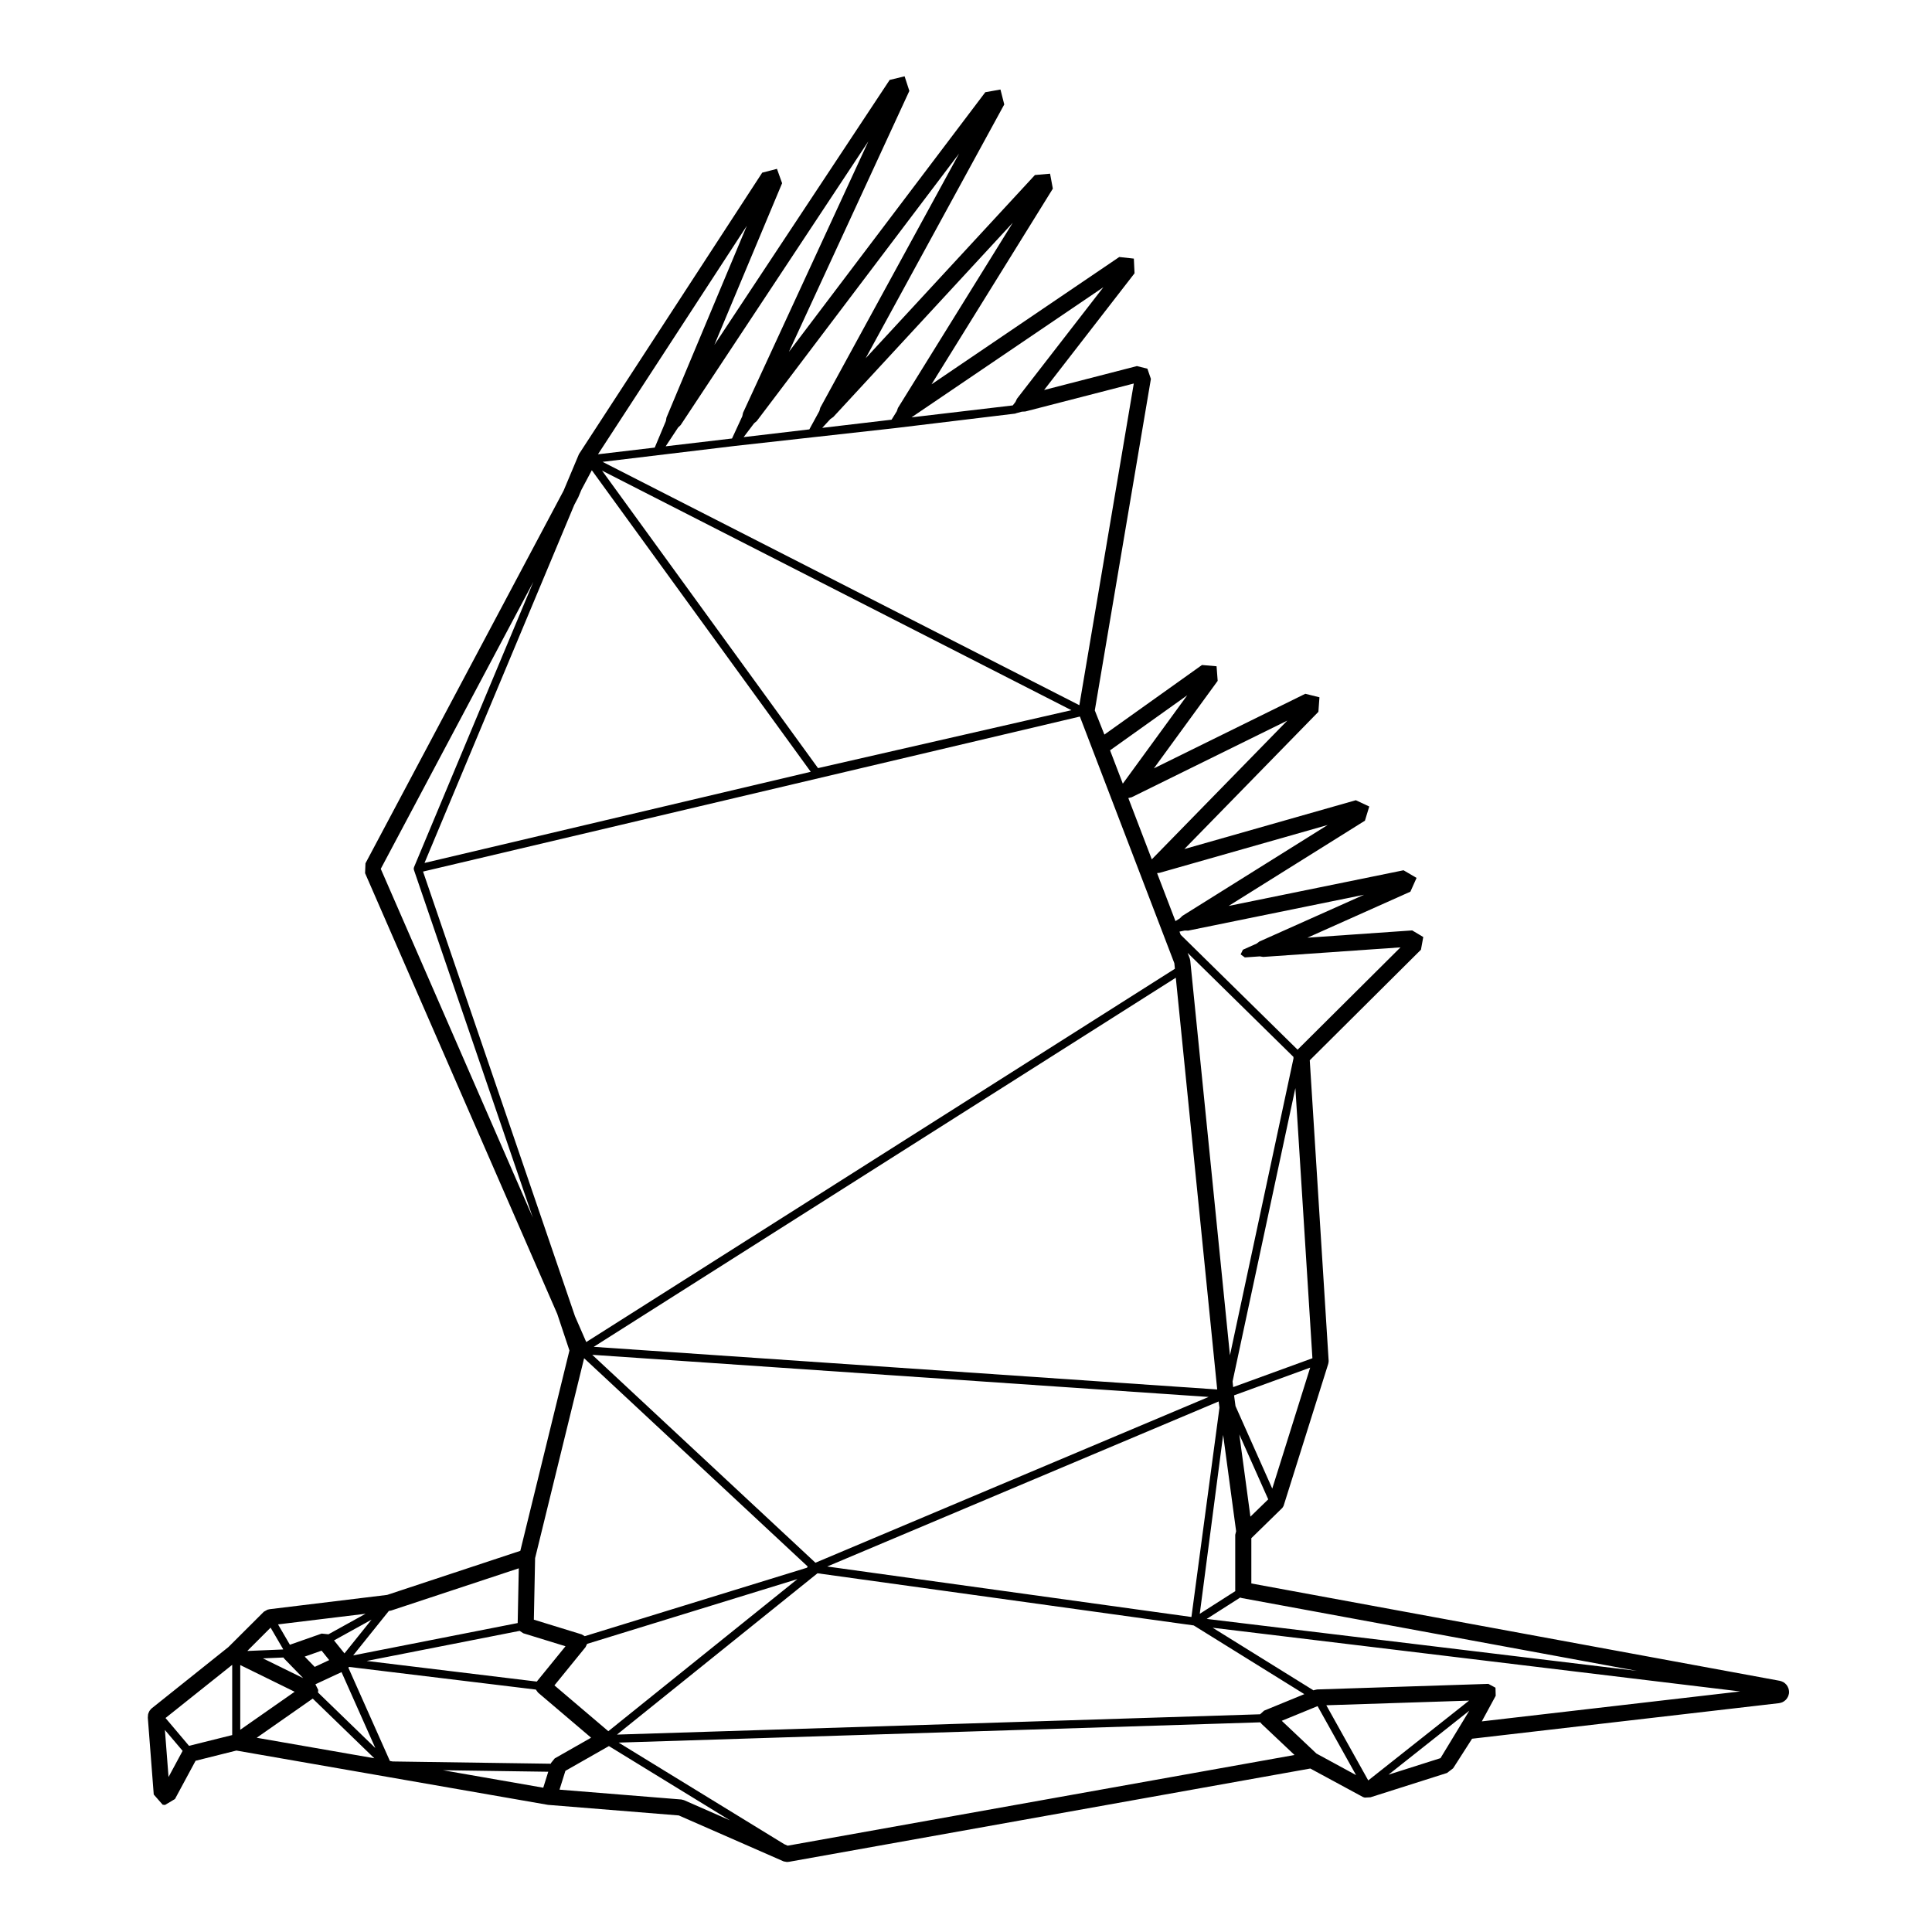 <?xml version="1.0" encoding="utf-8"?>
<!-- Designed by Vexels.com - 2019 All Rights Reserved - https://vexels.com/terms-and-conditions/  -->
<svg version="1.1" id="Layer_1" xmlns="http://www.w3.org/2000/svg" xmlns:xlink="http://www.w3.org/1999/xlink" x="0px" y="0px"
	 viewBox="0 0 1200 1200" enable-background="new 0 0 1200 1200" xml:space="preserve">
<path d="M240.465,990.625l-72.979,8.877l-1.234,0.278l-0.173,0.056l-2.2,1.239l-21.996,21.931l-47.831,38.218l-0.196,0.197
	l-0.873,1.06l-0.319,0.531l-0.536,1.265l-0.169,0.613l-0.147,2.026l3.681,47.687l5.547,6.334l1.455,0.152l6.182-3.69l12.808-23.761
	l25.344-6.333l193.548,33.729l81.221,6.569l65.161,28.552l1.938,0.343l0.192,0.004l1.236-0.11l323.726-57.926l32.78,17.736
	l1.045,0.315l3.548-0.184l47.549-15.11l3.791-2.905l11.77-18.364l190.67-22.088l1.063-0.236l1.008-0.357l1.003-0.566l1.028-0.83
	l0.74-0.871l0.675-1.125l0.339-0.885l0.279-1.1l0.072-1l-0.123-1.144l-0.221-0.969l-0.551-1.259l-0.631-0.976l-0.99-1.002
	l-0.939-0.688l-1.173-0.536l-1.127-0.337l-328.229-60.471v-28.11l19.182-18.741l0.501-0.71l0.383-0.727l27.677-88.032l0.186-0.877
	l0.1-0.964l-11.738-186.787l69.06-68.682l1.444-7.875l-6.884-4.109l-65.081,4.526l63.972-28.588l3.823-8.556l-8.092-4.739
	l-108.646,22.156l84.671-52.959l2.693-8.804l-8.341-3.904l-106.5,30.323l83.246-85.231l0.658-9.025l-8.788-2.179L716.7,477.244
	l39.619-54.343l-0.688-9.078l-9.063-0.774l-60.607,43.214l-5.961-15.01l34.847-205.904l-2.175-6.345l-6.505-1.627l-57.66,14.869
	l56.176-72.499l-0.429-9.119l-9.06-1l-116.607,79.085l75.352-121.54l-1.726-9.295l-9.401,0.831L537.665,222.527l86.096-157.656
	l-2.357-9.262l-9.412,1.664L489.991,218.568l74.826-162.106l-2.959-9.074l-9.276,2.259L443.706,214.239L485.778,113.8l-3.195-8.928
	l-9.164,2.377L359.595,282.068l-9.53,22.681L226.997,536.227l-0.24,6.109l119.349,273.729l7.583,22.75l-30.512,124.442
	L240.465,990.625L240.465,990.625z M422.745,264.05L539.347,87.779l-77.842,168.64l-0.442,2.098l-6.388,13.838l-41.206,4.854
	l7.726-11.679L422.745,264.05L422.745,264.05z M470.033,261.53L595.705,95.382L509.5,253.237l-0.582,2.06l-6.226,11.4l-40.803,4.808
	l6.503-8.597L470.033,261.53L470.033,261.53z M517.562,259.026l111.481-120.679l-71.321,115.04l-0.696,2.029l-3.265,5.265
	l-43.064,5.073l5.096-5.516L517.562,259.026L517.562,259.026z M631.649,247.674l-0.915,1.962l-1.687,2.176l-62.884,7.409
	l119.158-80.816L631.649,247.674L631.649,247.674z M636.849,255.579l67.37-17.373l-33.814,199.81L374.268,286.863l82.38-9.904h0.002
	l98.891-11h0.002l75.132-9.078l0.331-0.175l3.684-1.006L636.849,255.579L636.849,255.579z M702.913,495.181l96.672-47.616
	l-84.181,86.188l-14.581-38.075l0,0L702.913,495.181L702.913,495.181z M734.364,568.883l-1.519,1.513l-2.749,1.719l-11.417-29.812
	l1.608-0.183l104.379-29.719L734.364,568.883L734.364,568.883z M738.014,578.021l109.225-22.273l-65.021,29.057l-1.713,1.288
	l-8.514,3.805l-1.405,2.888l2.6,1.888l9.301-0.647l2.118,0.331l85.25-5.929l-63.9,63.551l-72.606-71.372l-0.753-1.968l3.279-0.669
	L738.014,578.021L738.014,578.021z M357.137,817.537l-94.376-276.19l407.971-96.284l58.67,153.2l0.347,3.45l-365.62,231.858
	L357.137,817.537L357.137,817.537z M359.202,308.821l1.91-4.568l6.476-12.18l135.979,187.304L263.67,535.994l93.013-222.392
	L359.202,308.821L359.202,308.821z M817.658,1089.153l-21.534-20.331l22.245-9.12l23.901,42.836L817.658,1089.153L817.658,1089.153z
	 M487.067,1145.428l-102.825-63.065l398.566-12.591l0.814,1l20.428,19.286l-314.799,56.328L487.067,1145.428L487.067,1145.428z
	 M153.701,1025.33l14.37-14.369l7.812,13.39l-0.095,0.158l-21.872,0.926L153.701,1025.33L153.701,1025.33z M172.683,1008.944
	l54.378-6.61l-23.059,12.751l-4.227-0.44l-19.721,6.936L172.683,1008.944L172.683,1008.944z M803.391,656.932l0.027,0.434
	l-39.475,184.425l-24.659-245.193l-0.306-1.288l-1.324-3.458l65.732,64.615L803.391,656.932L803.391,656.932z M767.282,988.262
	l-22.089,14.106l14.526-111.103l8.061,59.803l-0.555,2.232v34.375L767.282,988.262L767.282,988.262z M785.159,1062.51l-2.5,2.264
	l-399.454,12.619l124.554-100.198l233.671,32.392l68.72,42.677L785.159,1062.51L785.159,1062.51z M204.472,1031.119l-9.005,4.218
	l-6.212-6.392l10.5-3.693L204.472,1031.119L204.472,1031.119z M325.042,1014.456l26.205,8.063l-17.725,21.789l-0.102,0.154
	l-105.688-12.821l95.031-18.679L325.042,1014.456L325.042,1014.456z M740.019,1004.344l-226.229-31.36l243.124-102.51l0.519,3.84
	L740.019,1004.344L740.019,1004.344z M750.693,867.67L506.484,970.638l-138.63-129.143L750.693,867.67L750.693,867.67z
	 M495.299,980.801l-117.456,94.487l-33.476-28.465l19.317-23.747l0.987-2.038L495.299,980.801L495.299,980.801z M176.634,1030.308
	l11.668,12.004l-25-12.27l12.707-0.538L176.634,1030.308L176.634,1030.308z M183.012,1050.78l-33.788,23.616v-40.199
	L183.012,1050.78L183.012,1050.78z M197.653,1049.64l-1.699-3.384l0.03-0.152l16.144-7.529l20.998,47.167l-35.617-34.51
	L197.653,1049.64L197.653,1049.64z M242.173,1093.773l-25.773-57.896l0.337-0.532l116.088,14.082l1.338,1.846l32.977,28.041
	l-22.611,12.87l-2.298,2.851l-0.141,0.449l-98.188-1.409L242.173,1093.773L242.173,1093.773z M912.458,1056.288l-62.612,49.567
	l-26.048-46.683L912.458,1056.288L912.458,1056.288z M730.309,607.279l25.72,255.744l-387.255-26.478L730.309,607.279
	L730.309,607.279z M213.953,1026.952l-6.487-8.069l23.308-12.889L213.953,1026.952L213.953,1026.952z M144.224,1077.684
	l-26.816,6.682l-14.6-17.279l41.416-33.032V1077.684L144.224,1077.684z M194.238,1055.027l38.246,37.057l-73.045-12.734
	L194.238,1055.027L194.238,1055.027z M337.426,1110.378l-62.265-10.855l65.369,0.938L337.426,1110.378L337.426,1110.378z
	 M929.011,1053.273l-0.142-5.011l-4.416-2.371l-106.371,3.459l-1.734,0.371l-0.49,0.201l-62.643-38.903l327.661,39.572
	l-160.494,18.593L929.011,1053.273L929.011,1053.273z M762.709,997.117l7.59-4.846l1.03,0.321l245.477,45.226l-267.284-32.28
	L762.709,997.117L762.709,997.117z M769.77,890.969l17.951,40.298l-11.065,10.755L769.77,890.969L769.77,890.969z M766.494,866.678
	l47.285-17.223l-23.558,75.136l-22.828-51.248L766.494,866.678L766.494,866.678z M765.932,861.561l-0.354-3.518l39.004-182.224
	l10.581,167.811L765.932,861.561L765.932,861.561z M665.478,441.115l-157.392,35.977L373.938,292.309L665.478,441.115
	L665.478,441.115z M501.67,972.987l-0.429,0.752L363.2,1016.26l-1.923-1.118l-29.688-9.135l0.774-38.218l30.443-124.163
	L501.67,972.987L501.67,972.987z M321.544,1008.106l-102.172,20.083l22.17-27.623l0.577-0.066l0.998-0.22l79.114-26.177
	L321.544,1008.106L321.544,1008.106z M104.682,1103.729l-2.255-29.222l11.005,12.99L104.682,1103.729L104.682,1103.729z
	 M351.185,1099.9l27.017-15.377l75.196,46.12l-28.552-12.537l-1.608-0.406l-75.711-6.115L351.185,1099.9L351.185,1099.9z
	 M862.414,1102.282l50.19-39.733l-17.883,29.466L862.414,1102.282L862.414,1102.282z M697.401,486.741l-7.928-20.7l47.942-34.185
	L697.401,486.741L697.401,486.741z M413.963,259.36l-0.367,2.115l-6.927,16.535l-35.252,4.153l92.438-141.911L413.963,259.36
	L413.963,259.36z M331.278,361.387l-74.112,177.202l-0.175,0.711l0.011,0.61l0.115,0.48l73.815,215.853l-94.434-216.585
	L331.278,361.387L331.278,361.387z"/>
</svg>
